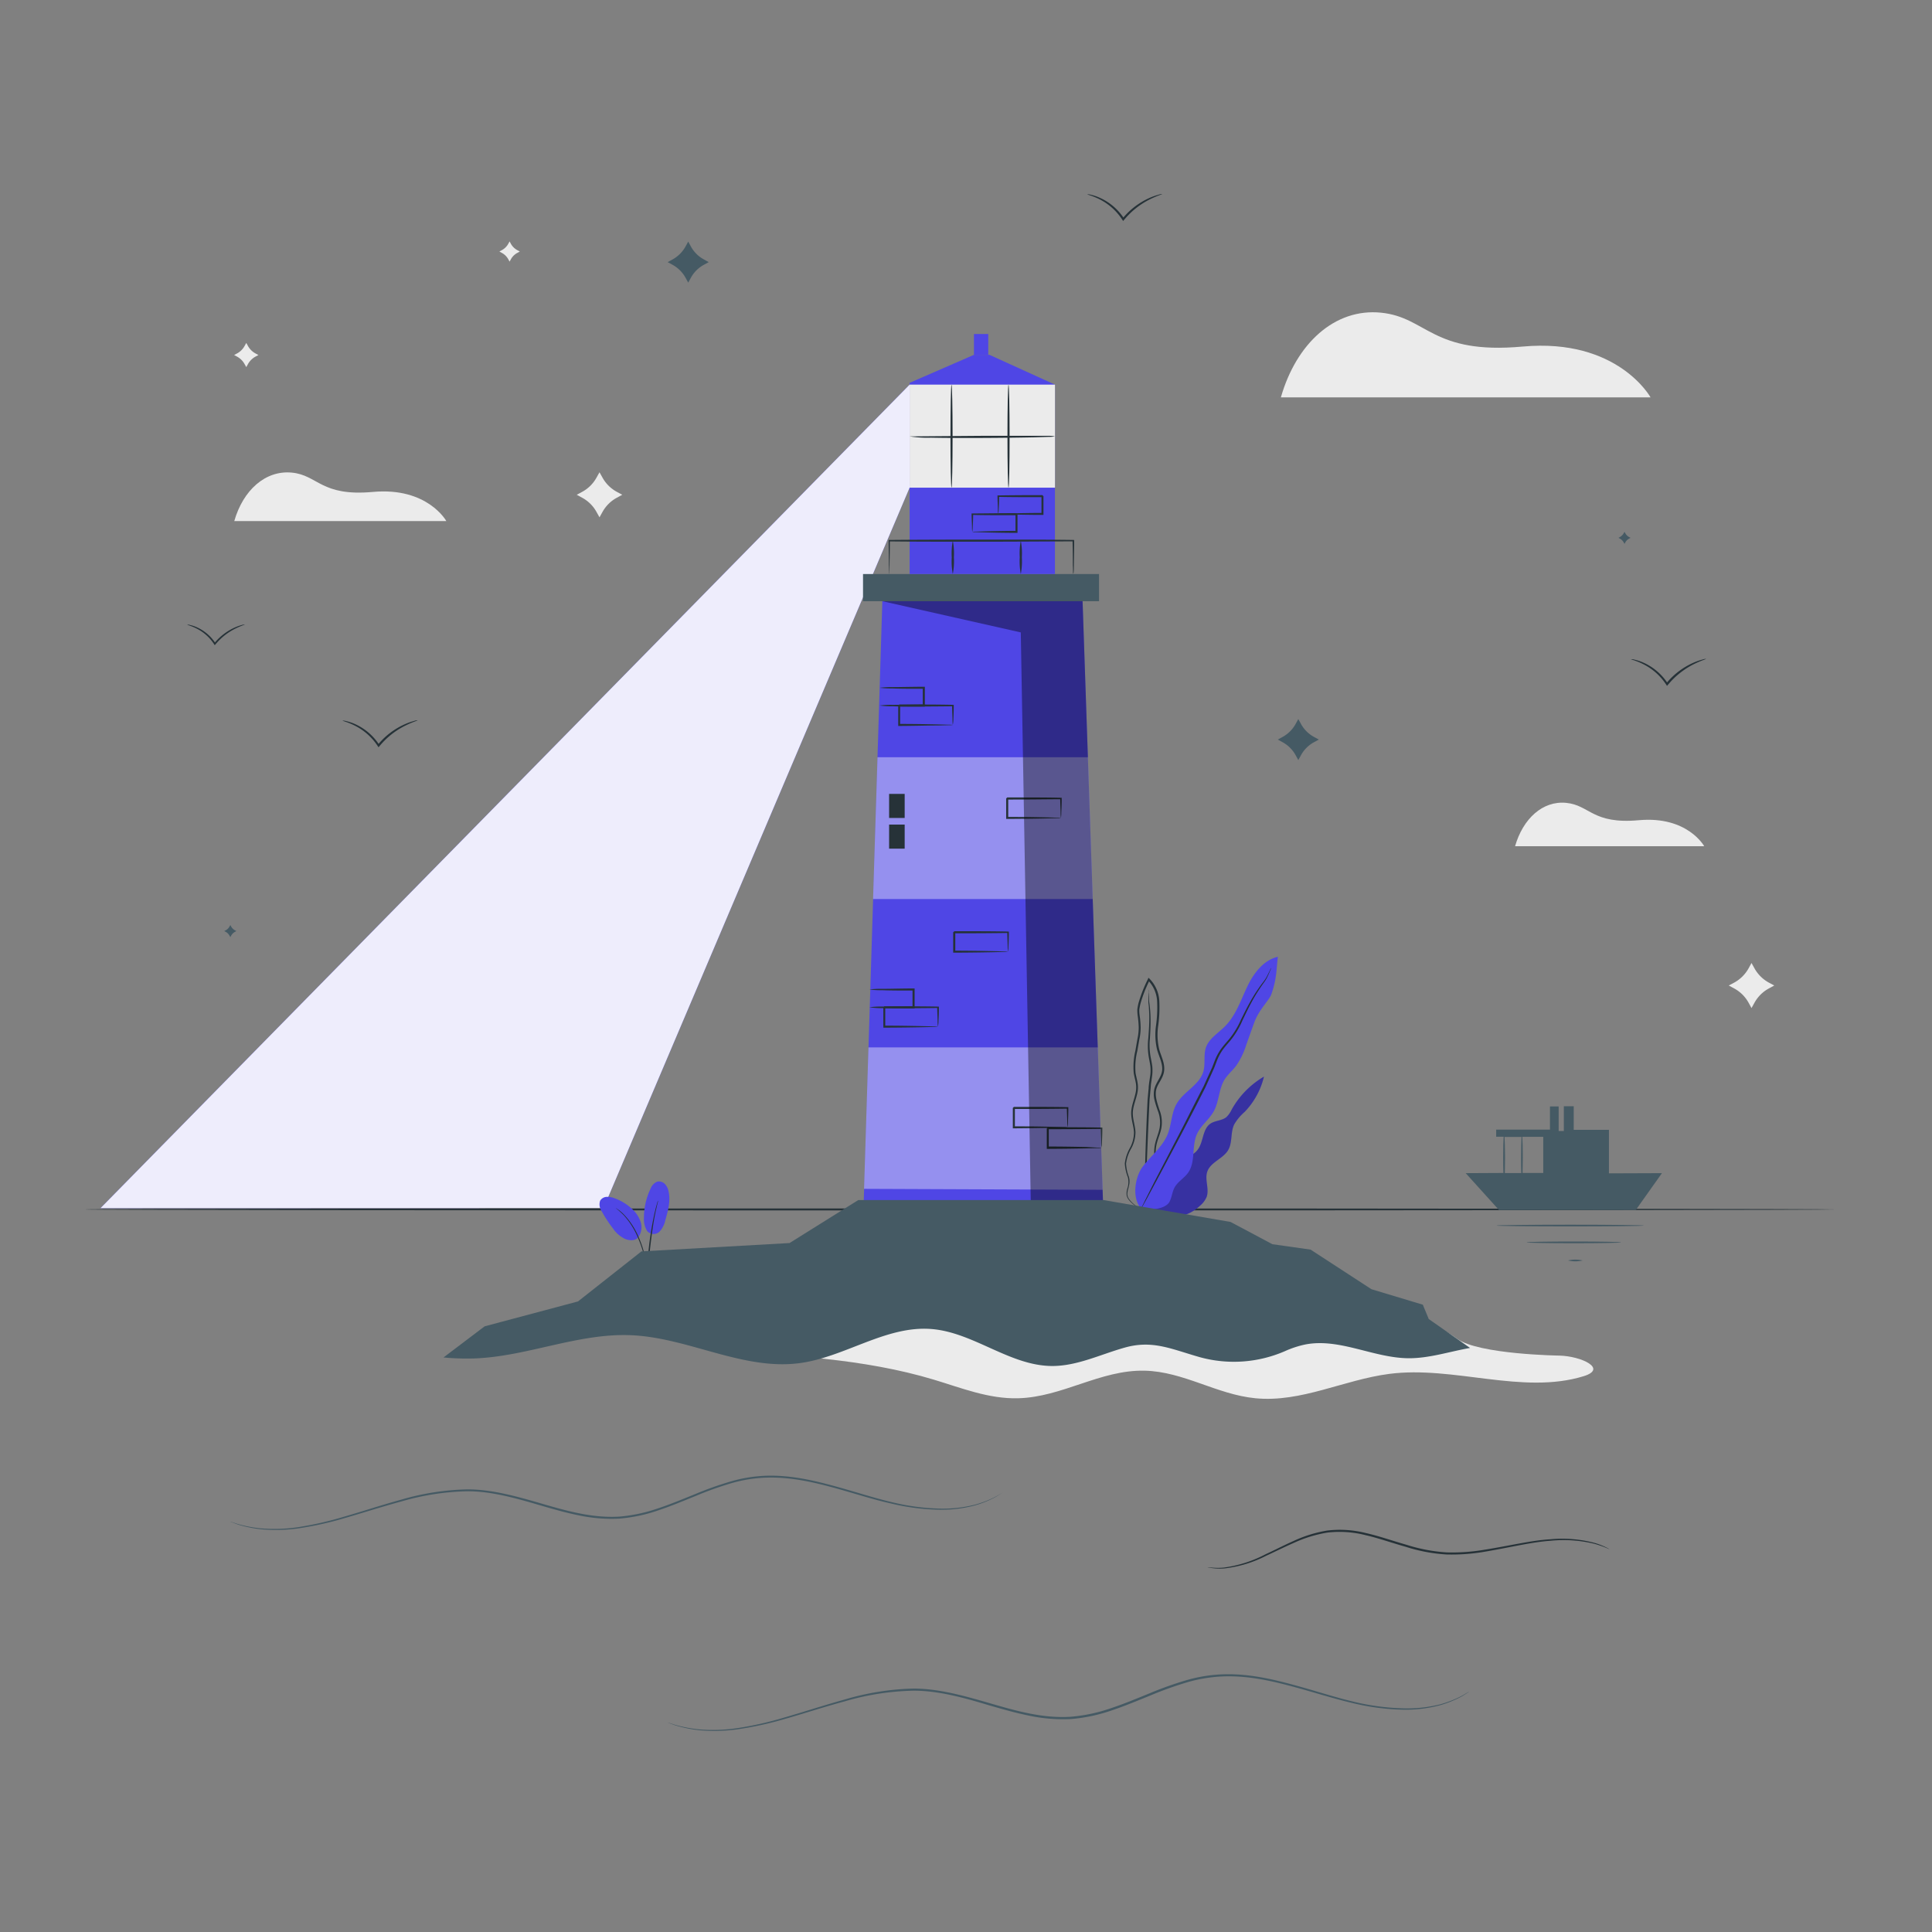 <svg xmlns="http://www.w3.org/2000/svg" viewBox="0 0 500 500"><rect x="0" y="0" width="500" height="500" fill="#808080" stroke="none"/><g id="freepik--background-complete--inject-229"><path d="M63.74,88.75l.4.73a4.93,4.93,0,0,0,2,2l.74.4-.74.4a5,5,0,0,0-2,2l-.4.73-.41-.73a4.9,4.9,0,0,0-2-2l-.74-.4.74-.4a4.84,4.84,0,0,0,2-2Z" style="fill:#ebebeb"></path><path d="M155.15,122.22l.77,1.38a9.3,9.3,0,0,0,3.72,3.69l1.4.76-1.4.76a9.3,9.3,0,0,0-3.72,3.69l-.77,1.38-.77-1.38a9.24,9.24,0,0,0-3.72-3.69l-1.4-.76,1.4-.76a9.24,9.24,0,0,0,3.72-3.69Z" style="fill:#ebebeb"></path><path d="M453.29,249.22l.77,1.39a9.43,9.43,0,0,0,3.72,3.69l1.4.75-1.4.76a9.3,9.3,0,0,0-3.72,3.69l-.77,1.39-.76-1.39a9.3,9.3,0,0,0-3.72-3.69l-1.41-.76,1.41-.75a9.43,9.43,0,0,0,3.72-3.69Z" style="fill:#ebebeb"></path><path d="M131.88,62.48l.34.62a4.17,4.17,0,0,0,1.68,1.65l.63.34-.63.35a4.17,4.17,0,0,0-1.68,1.65l-.34.62-.34-.62a4.17,4.17,0,0,0-1.68-1.65l-.62-.35.62-.34a4.17,4.17,0,0,0,1.68-1.65Z" style="fill:#ebebeb"></path><path d="M392.1,219h48.95s-4.33-7.88-16.93-6.73c-12,1.09-12.65-3.88-18.77-4.49S394.14,211.9,392.1,219Z" style="fill:#ebebeb"></path><path d="M331.49,102.84h95.67s-8.46-15.39-33.09-13.15c-23.52,2.14-24.71-7.57-36.67-8.77S335.48,88.89,331.49,102.84Z" style="fill:#ebebeb"></path><path d="M60.63,134.85h54.88s-4.86-8.83-19-7.54c-13.49,1.23-14.18-4.35-21-5S62.92,126.85,60.63,134.85Z" style="fill:#ebebeb"></path><path d="M441.54,170.51c0,.09-1.27.43-3.19,1.38a20.77,20.77,0,0,0-6.49,5.1l-.2.23-.24.29-.2-.31a15.22,15.22,0,0,0-6-5.34c-1.85-.93-3.14-1.17-3.11-1.26a2.34,2.34,0,0,1,.91.12,12.35,12.35,0,0,1,2.37.8,14.58,14.58,0,0,1,6.24,5.38l-.44,0,.2-.24a19,19,0,0,1,6.75-5.1,15.51,15.51,0,0,1,2.42-.86A3.18,3.18,0,0,1,441.54,170.51Z" style="fill:#263238"></path><path d="M63.36,161.62c0,.07-1,.33-2.45,1.06a15.71,15.71,0,0,0-5,3.91l-.15.17-.19.22-.15-.24a11.62,11.62,0,0,0-4.55-4.08c-1.42-.72-2.41-.9-2.39-1a1.78,1.78,0,0,1,.7.09,9.08,9.08,0,0,1,1.81.61,11.14,11.14,0,0,1,4.78,4.13l-.34,0,.16-.18a14.56,14.56,0,0,1,5.17-3.91,13.49,13.49,0,0,1,1.85-.66A2.35,2.35,0,0,1,63.36,161.62Z" style="fill:#263238"></path><path d="M108.08,186.41c0,.09-1.27.42-3.19,1.38a20.39,20.39,0,0,0-6.5,5.1l-.19.23-.24.28-.2-.31a15.25,15.25,0,0,0-6-5.33c-1.85-.93-3.14-1.17-3.11-1.27a2.89,2.89,0,0,1,.9.12,12.4,12.4,0,0,1,2.38.8,14.61,14.61,0,0,1,6.24,5.39l-.45,0,.21-.23a19,19,0,0,1,6.75-5.1,15.74,15.74,0,0,1,2.42-.87A2.6,2.6,0,0,1,108.08,186.41Z" style="fill:#263238"></path><path d="M300.78,50.2c0,.09-1.27.43-3.18,1.38a20.54,20.54,0,0,0-6.5,5.1l-.2.23-.24.29-.2-.32a15.23,15.23,0,0,0-5.94-5.33c-1.86-.93-3.15-1.17-3.12-1.27a2.94,2.94,0,0,1,.91.12,12.29,12.29,0,0,1,2.37.81,14.51,14.51,0,0,1,6.24,5.38l-.44,0,.2-.24a19,19,0,0,1,6.75-5.1,16.26,16.26,0,0,1,2.42-.86A2.8,2.8,0,0,1,300.78,50.2Z" style="fill:#263238"></path><path d="M420.42,137.63l.2.36a2.47,2.47,0,0,0,1,1l.36.2-.36.2a2.38,2.38,0,0,0-1,1l-.2.36-.2-.36a2.47,2.47,0,0,0-1-1l-.36-.2.36-.2a2.56,2.56,0,0,0,1-1Z" style="fill:#455a64"></path><path d="M59.61,239.4l.2.36a2.47,2.47,0,0,0,1,1l.36.2-.36.2a2.56,2.56,0,0,0-1,1l-.2.36-.2-.36a2.47,2.47,0,0,0-1-1l-.37-.2.37-.2a2.38,2.38,0,0,0,1-1Z" style="fill:#455a64"></path><path d="M336,186.09l.69,1.26a8.42,8.42,0,0,0,3.36,3.36l1.26.69-1.26.69a8.42,8.42,0,0,0-3.36,3.36l-.69,1.26-.69-1.26a8.49,8.49,0,0,0-3.36-3.36l-1.26-.69,1.26-.69a8.49,8.49,0,0,0,3.36-3.36Z" style="fill:#455a64"></path><path d="M178.11,62.52l.69,1.27a8.4,8.4,0,0,0,3.36,3.35l1.26.7-1.26.69a8.4,8.4,0,0,0-3.36,3.35l-.69,1.27-.69-1.27a8.52,8.52,0,0,0-3.36-3.35l-1.27-.69,1.27-.7a8.52,8.52,0,0,0,3.36-3.35Z" style="fill:#455a64"></path></g><g id="freepik--Sea--inject-229"><path d="M259.57,386.2s-.14.11-.44.3l-1.32.84a26.42,26.42,0,0,1-5.55,2.27,33.45,33.45,0,0,1-9.42,1.1,57.77,57.77,0,0,1-12.46-1.66c-4.54-1-9.4-2.62-14.67-4.05s-11-2.75-17.15-2.6a36.78,36.78,0,0,0-9.24,1.44,86.17,86.17,0,0,0-9.25,3.3c-3.1,1.25-6.25,2.58-9.54,3.68a40.89,40.89,0,0,1-10.32,2.2,40.47,40.47,0,0,1-10.52-.87c-3.4-.69-6.69-1.64-9.9-2.58-6.41-1.88-12.68-3.65-18.82-3.63a65.52,65.52,0,0,0-17.15,2.65c-5.28,1.43-10.12,3-14.61,4.29a86.18,86.18,0,0,1-12.27,2.7,41,41,0,0,1-9.49.18,31.81,31.81,0,0,1-5.87-1.21L60.11,394c-.33-.12-.5-.2-.5-.2s.18,0,.51.15l1.49.48a33.67,33.67,0,0,0,5.86,1.11,42.26,42.26,0,0,0,9.43-.27,88.2,88.2,0,0,0,12.21-2.77c4.47-1.28,9.31-2.9,14.59-4.35A65.66,65.66,0,0,1,121,385.45c6.23,0,12.56,1.76,19,3.63s13.17,3.84,20.25,3.42a41.06,41.06,0,0,0,10.18-2.18c3.27-1.09,6.41-2.41,9.51-3.66a87.74,87.74,0,0,1,9.31-3.3,37.34,37.34,0,0,1,9.37-1.45c6.22-.13,12,1.24,17.27,2.67s10.13,3.05,14.65,4.11a58.07,58.07,0,0,0,12.38,1.73,33.78,33.78,0,0,0,9.36-1,27.15,27.15,0,0,0,5.55-2.17l1.34-.79Z" style="fill:#455a64"></path><path d="M380.27,437.77l-.45.31-1.37.87a27.49,27.49,0,0,1-5.76,2.36,34.69,34.69,0,0,1-9.78,1.15A60.49,60.49,0,0,1,350,440.74c-4.72-1.09-9.76-2.72-15.24-4.2s-11.43-2.86-17.8-2.7a38.74,38.74,0,0,0-9.6,1.5,93.7,93.7,0,0,0-9.6,3.43c-3.22,1.3-6.48,2.68-9.9,3.83a43.12,43.12,0,0,1-10.71,2.29,42.19,42.19,0,0,1-10.92-.9c-3.54-.72-6.95-1.71-10.29-2.67-6.65-2-13.16-3.79-19.54-3.77a67.76,67.76,0,0,0-17.8,2.76c-5.48,1.48-10.51,3.14-15.16,4.46a89.61,89.61,0,0,1-12.75,2.8,43.12,43.12,0,0,1-9.85.2,34.47,34.47,0,0,1-6.1-1.26l-1.52-.55-.51-.21.53.16,1.54.49a36.34,36.34,0,0,0,6.08,1.16,43.21,43.21,0,0,0,9.79-.29,89.92,89.92,0,0,0,12.68-2.88c4.64-1.33,9.66-3,15.15-4.52A68.25,68.25,0,0,1,236.37,437c6.47,0,13,1.82,19.69,3.76s13.67,4,21,3.54a42.37,42.37,0,0,0,10.58-2.26c3.39-1.13,6.65-2.5,9.87-3.81a91.37,91.37,0,0,1,9.66-3.43,38.82,38.82,0,0,1,9.73-1.5c6.45-.15,12.46,1.28,17.93,2.76s10.52,3.16,15.21,4.27a60.9,60.9,0,0,0,12.85,1.78,35,35,0,0,0,9.72-1,29,29,0,0,0,5.77-2.26l1.39-.82C380.1,437.85,380.27,437.77,380.27,437.77Z" style="fill:#455a64"></path><path d="M416.57,400.94l-.26-.09-.75-.32a27.1,27.1,0,0,0-2.94-1,33.62,33.62,0,0,0-11.36-.78c-4.83.33-10.44,1.72-16.77,2.79a50.5,50.5,0,0,1-10.07.76,42.63,42.63,0,0,1-10.64-2c-3.56-1-7-2.23-10.36-3a27.23,27.23,0,0,0-9.89-.67,33.68,33.68,0,0,0-8.61,2.63c-2.6,1.14-5,2.34-7.18,3.34a31.5,31.5,0,0,1-11,3.32,15,15,0,0,1-3.13-.11l-.81-.12a1,1,0,0,1-.27-.06h.28l.81.06a17.23,17.23,0,0,0,3.1,0,32.37,32.37,0,0,0,10.83-3.46c2.2-1,4.56-2.24,7.17-3.4a33.3,33.3,0,0,1,8.73-2.72,27.5,27.5,0,0,1,10.07.65c3.42.77,6.85,2,10.39,3a43,43,0,0,0,10.52,2,50.46,50.46,0,0,0,10-.73c6.3-1,11.95-2.39,16.83-2.67a32.52,32.52,0,0,1,11.43.95A17.81,17.81,0,0,1,416.57,400.94Z" style="fill:#263238"></path><path d="M475.17,313c0,.15-101.46.26-226.6.26S21.94,313.17,21.94,313s101.44-.26,226.63-.26S475.17,312.88,475.17,313Z" style="fill:#263238"></path></g><g id="freepik--Lighthouse--inject-229"><polygon points="235.41 99.54 26.03 312.65 156.21 312.61 235.41 126.21 235.41 99.54" style="fill:#4F46E5"></polygon><polygon points="235.41 99.54 26.03 312.65 156.21 312.61 235.41 126.21 235.41 99.54" style="fill:#fff;opacity:0.9"></polygon><path d="M184.13,349.69c19.52.92,39.43,1.9,57.6,7.38,7.08,2.13,14.15,5,21.76,4.8,11.43-.29,21.28-7.39,32.71-7.14,10.14.22,18.67,6.17,28.73,7.14,11.87,1.14,22.82-4.78,34.62-6.31,16.65-2.16,34.47,5.47,50.29.6,6.3-1.94-.61-5.19-6.25-5.33,0,0-20.88-.28-26.52-4.37s-10-4.57-13.28-5.53-8.59,1.16-8.59,1.16l-65,.84L241.36,339l-43.56,2.48Z" style="fill:#ebebeb"></path><polygon points="228.35 155.59 223.35 316.8 285.63 316.05 280.17 155.59 228.35 155.59" style="fill:#4F46E5"></polygon><rect x="223.35" y="148.56" width="61.08" height="7.03" style="fill:#455a64"></rect><polygon points="235.41 148.56 235.41 99.08 252.06 91.83 256.07 91.83 273.02 99.54 273.02 148.56 235.41 148.56" style="fill:#4F46E5"></polygon><rect x="235.41" y="99.54" width="37.62" height="26.67" style="fill:#ebebeb"></rect><polyline points="252.06 91.83 252.06 86.44 255.76 86.44 255.76 91.83 252.68 91.83" style="fill:#4F46E5"></polyline><polygon points="281.55 195.98 227.1 195.98 225.95 232.67 282.79 232.67 281.55 195.98" style="fill:#fff;opacity:0.4"></polygon><path d="M277.75,148.56a3.86,3.86,0,0,1-.05-.59c0-.44,0-1-.05-1.71,0-1.55,0-3.69-.08-6.34l.18.19c-5.85,0-14.36.08-23.82.08s-18,0-23.83-.08l.19-.19c0,2.65-.06,4.79-.08,6.34,0,.7,0,1.27-.05,1.71a2.27,2.27,0,0,1-.06.59,3.86,3.86,0,0,1,0-.59c0-.44,0-1-.05-1.71,0-1.55-.05-3.69-.08-6.34v-.18h.18c5.86-.06,14.37-.09,23.83-.09s18,0,23.82.09h.19v.18c0,2.65-.06,4.79-.08,6.34,0,.7,0,1.27-.05,1.71A2.27,2.27,0,0,1,277.75,148.56Z" style="fill:#263238"></path><path d="M264.18,148.56a17.44,17.44,0,0,1-.27-4.32,17.5,17.5,0,0,1,.27-4.32,17.5,17.5,0,0,1,.27,4.32A17.44,17.44,0,0,1,264.18,148.56Z" style="fill:#263238"></path><path d="M246.58,148.56a17.44,17.44,0,0,1-.27-4.32,17.5,17.5,0,0,1,.27-4.32,17.2,17.2,0,0,1,.28,4.32A17.13,17.13,0,0,1,246.58,148.56Z" style="fill:#263238"></path><path d="M246.25,126.21c-.15,0-.27-6-.27-13.34s.12-13.33.27-13.33.28,6,.28,13.33S246.4,126.21,246.25,126.21Z" style="fill:#263238"></path><path d="M261,126.21c-.15,0-.27-6-.27-13.34s.12-13.33.27-13.33.28,6,.28,13.33S261.18,126.21,261,126.21Z" style="fill:#263238"></path><path d="M273,112.94a7.23,7.23,0,0,1-1.47.12l-4,.12c-3.41.07-8.11.14-13.3.16s-9.9,0-13.31-.07a30.18,30.18,0,0,1-5.5-.33l18.8-.15h13.3l4,0A7.48,7.48,0,0,1,273,112.94Z" style="fill:#263238"></path><polygon points="224.76 271.07 284.1 271.07 285.35 307.92 223.62 307.67 224.76 271.07" style="fill:#fff;opacity:0.4"></polygon><path d="M227.66,182.59a21.22,21.22,0,0,1,3.27-.18c2,0,4.91-.08,8.15-.09l-.27.27V178l.27.26c-3.24,0-6.1,0-8.15-.09a24.16,24.16,0,0,1-3.27-.17,21.22,21.22,0,0,1,3.27-.18c2,0,4.91-.08,8.15-.09h.27v5.14h-.27c-3.24,0-6.1,0-8.15-.09A21.22,21.22,0,0,1,227.66,182.59Z" style="fill:#263238"></path><path d="M258.34,133a6.47,6.47,0,0,1-.09-1.17c0-.79-.08-2-.1-3.42v-.19h.2c2.89-.05,6.94-.08,11.42-.08l.28.28h0v1.18c0,.39,0,.78,0,1.17,0,.77,0,1.51,0,2.23v.26h-.26c-3.37,0-6.26-.07-8.28-.12l-2.35-.07a3.84,3.84,0,0,1-.79-.07,6.87,6.87,0,0,1,.91-.07l2.4-.07c2-.05,4.86-.11,8.11-.12l-.26.26c0-.72,0-1.46,0-2.23V128.4h0c-.06-.06.52.51.27.27-4.48,0-8.53,0-11.42-.08l.19-.19c0,1.37-.07,2.5-.1,3.3S258.36,133,258.34,133Z" style="fill:#263238"></path><path d="M251.63,137.66a7.25,7.25,0,0,1-.08-1.17c0-.78-.08-2-.11-3.42v-.19h.19c2.9,0,6.95-.08,11.43-.08l.27.27h0v2.34c0,.77,0,1.52,0,2.23v.27h-.26c-3.37,0-6.27-.08-8.29-.13l-2.34-.07a2.69,2.69,0,0,1-.8-.07,6.52,6.52,0,0,1,.92-.06l2.4-.07c2-.05,4.85-.11,8.11-.13l-.26.26c0-.71,0-1.46,0-2.23v-2.34h0l.27.27c-4.48,0-8.53,0-11.43-.08l.2-.19c0,1.38-.07,2.51-.11,3.31A8,8,0,0,1,251.63,137.66Z" style="fill:#263238"></path><path d="M225,260.68a21.44,21.44,0,0,1,3.28-.18c2.05-.05,4.9-.08,8.15-.09l-.27.27c0-.74,0-1.51,0-2.3s0-1.56,0-2.3l.27.27c-3.25,0-6.1,0-8.15-.09a21.44,21.44,0,0,1-3.28-.18,22.48,22.48,0,0,1,3.28-.17c2.05,0,4.9-.09,8.15-.1h.27V261h-.27c-3.25,0-6.1-.05-8.15-.09A21.44,21.44,0,0,1,225,260.68Z" style="fill:#263238"></path><path d="M246.58,187.63a13.16,13.16,0,0,1-.08-1.39c0-.88-.08-2.12-.1-3.65l.18.19c-3.41.05-8.38.08-13.9.08l.27-.27h0v2.57c0,.84,0,1.66,0,2.45l-.26-.26c4,0,7.39.07,9.87.12l2.93.08a8.8,8.8,0,0,1,1.1.06,4.75,4.75,0,0,1-1,.07l-2.87.07c-2.46,0-6,.11-10,.13h-.26v-5.29h0c-.05.06.52-.52.28-.27,5.52,0,10.49,0,13.9.09h.19v.18c0,1.62-.07,2.9-.1,3.76A7.66,7.66,0,0,1,246.58,187.63Z" style="fill:#263238"></path><path d="M260.86,246.31a13.52,13.52,0,0,1-.08-1.4c0-.87-.08-2.11-.1-3.64l.18.18c-3.42.06-8.39.09-13.9.09l.27-.27h0v2.56c0,.85,0,1.67,0,2.46l-.27-.26c4,0,7.4.07,9.88.12l2.93.07a9.86,9.86,0,0,1,1.1.07,6.13,6.13,0,0,1-1,.07l-2.87.07c-2.46.05-6,.11-10.06.12h-.26v-.26c0-.79,0-1.61,0-2.46v-2.56h0L247,241c5.51,0,10.48,0,13.9.09h.19v.18c0,1.61-.07,2.89-.11,3.75A7.44,7.44,0,0,1,260.86,246.31Z" style="fill:#263238"></path><path d="M242.73,265.72a13.52,13.52,0,0,1-.08-1.4c0-.87-.08-2.11-.1-3.64l.18.18c-3.41.06-8.38.09-13.9.09l.27-.27h0v2.56c0,.85,0,1.67,0,2.46l-.26-.26c4,0,7.39.07,9.87.12l2.93.07a9.86,9.86,0,0,1,1.1.07,6,6,0,0,1-1,.07l-2.87.07c-2.46.05-6,.11-10,.12h-.26V260.7h0c-.06.06.52-.52.28-.27,5.52,0,10.49,0,13.9.08h.19v.18c0,1.61-.07,2.9-.1,3.75A7.89,7.89,0,0,1,242.73,265.72Z" style="fill:#263238"></path><path d="M276.29,291.77a11.47,11.47,0,0,1-.09-1.4c0-.87-.07-2.11-.1-3.64l.19.18c-3.42.06-8.39.09-13.91.09l.27-.27h0v2.57c0,.84,0,1.66,0,2.45l-.26-.26c4,0,7.4.07,9.88.12l2.92.07a9.94,9.94,0,0,1,1.11.07,6.38,6.38,0,0,1-1,.07l-2.86.07c-2.47,0-6,.11-10.06.12h-.26v-.26c0-.79,0-1.61,0-2.45v-2.57h0l.27-.27c5.52,0,10.49,0,13.91.08h.18v.18c0,1.61-.07,2.9-.1,3.76A8.8,8.8,0,0,1,276.29,291.77Z" style="fill:#263238"></path><path d="M285.05,297a13.16,13.16,0,0,1-.08-1.39c0-.88-.08-2.12-.1-3.65l.18.19c-3.42.05-8.39.09-13.9.09-.25.24.33-.34.27-.28h0v2.57c0,.84,0,1.66,0,2.45l-.26-.26c4,0,7.39.07,9.87.12L284,297a8.8,8.8,0,0,1,1.1.06,4.05,4.05,0,0,1-1,.07l-2.87.07c-2.46.06-6,.11-10.05.13h-.27V297c0-.79,0-1.61,0-2.45V292h0l.28-.27c5.51,0,10.48,0,13.9.09h.19V292c0,1.62-.07,2.9-.1,3.76A7.66,7.66,0,0,1,285.05,297Z" style="fill:#263238"></path><path d="M274.57,211.69a11.4,11.4,0,0,1-.09-1.39c0-.88-.08-2.12-.1-3.65l.18.19c-3.41,0-8.38.09-13.9.09l.27-.28h0v2.57c0,.84,0,1.66,0,2.45l-.26-.26c4,0,7.4.07,9.87.12l2.93.08a9.29,9.29,0,0,1,1.11.06,4.2,4.2,0,0,1-1,.07l-2.86.07c-2.47.06-6,.11-10.06.13h-.26v-.27c0-.79,0-1.61,0-2.45v-2.57h0c-.06.06.51-.52.27-.27,5.52,0,10.49,0,13.9.09h.19v.18c0,1.62-.07,2.9-.1,3.76A8.8,8.8,0,0,1,274.57,211.69Z" style="fill:#263238"></path><polygon points="228.35 155.59 264.18 163.67 266.85 316.05 285.63 316.05 280.17 155.59 228.35 155.59" style="opacity:0.4"></polygon><path d="M203,337.28c0,.16-12,.28-26.75.28s-26.76-.12-26.76-.28,12-.27,26.76-.27S203,337.13,203,337.28Z" style="fill:#263238"></path><path d="M313.67,315.93a9.74,9.74,0,0,1-1.71.37l-4.69.8c-4,.64-9.45,1.5-15.51,2.42l-2.36.35.16-.08-6.42,6.85-.05.06H283l-7.5,1.07-2.09.26a2.66,2.66,0,0,1-.75,0,3.61,3.61,0,0,1,.72-.18l2.08-.39,7.47-1.25-.13.07,6.35-6.91.06-.07h.1l2.36-.36c6.06-.92,11.55-1.72,15.53-2.27l4.72-.62A11.68,11.68,0,0,1,313.67,315.93Z" style="fill:#263238"></path><path d="M170.7,324.82a7.46,7.46,0,0,1,4.64-.57,3.81,3.81,0,0,1,2.29,1,1.65,1.65,0,0,1,0,2.29,2.17,2.17,0,0,1-1.44.36c-1.23,0-2.59-.23-3.57.51-.56.42-.93,1.12-1.6,1.33a1.59,1.59,0,0,1-1.74-.77,2.71,2.71,0,0,1-.2-2A3.06,3.06,0,0,1,170.7,324.82Z" style="fill:#4F46E5"></path><path d="M167.46,318.57a2.22,2.22,0,0,0,3.32.08,6.32,6.32,0,0,0,1.41-2.89c.68-2.37,1.37-4.87.86-7.29a4,4,0,0,0-.93-2,2.13,2.13,0,0,0-2-.67,3.14,3.14,0,0,0-1.76,1.84,17.52,17.52,0,0,0-1.71,7.46,6,6,0,0,0,.81,3.45" style="fill:#4F46E5"></path><path d="M165.09,320.34a4.47,4.47,0,0,0,.7-4.13,8,8,0,0,0-2.44-3.54,13.23,13.23,0,0,0-4.38-2.59,4.78,4.78,0,0,0-2-.33,2.09,2.09,0,0,0-1.66,1,3.11,3.11,0,0,0,.46,2.81,33.76,33.76,0,0,0,2.88,4.38,7.78,7.78,0,0,0,3.16,2.71c1.32.51,2.68.45,3.38-.46" style="fill:#4F46E5"></path><path d="M167.4,337.17a2,2,0,0,0,.08-.56l.15-1.53a21.51,21.51,0,0,1,.35-2.24,16.48,16.48,0,0,1,.81-2.65,9.8,9.8,0,0,1,1.35-2.39,5.21,5.21,0,0,1,1.71-1.42,4.86,4.86,0,0,1,1.44-.45,2.66,2.66,0,0,0,.56-.08,2.28,2.28,0,0,0-.57,0,4.36,4.36,0,0,0-1.5.39,5.07,5.07,0,0,0-1.8,1.43,9.23,9.23,0,0,0-1.4,2.45,15.63,15.63,0,0,0-.81,2.69,18.77,18.77,0,0,0-.3,2.27c-.05.65-.07,1.17-.08,1.54A3,3,0,0,0,167.4,337.17Z" style="fill:#263238"></path><path d="M167.51,336a1,1,0,0,0,0-.26V335c0-.64,0-1.58,0-2.73.05-2.3.25-4.79.63-8.28.37-3.29.86-7.12,1.37-9.61.11-.57.22-1.08.33-1.52s.18-.84.26-1.15.13-.53.18-.72a1.19,1.19,0,0,0,0-.26,1.12,1.12,0,0,0-.09.25c-.06.18-.13.42-.21.71s-.2.69-.31,1.14-.24.95-.36,1.51a82.6,82.6,0,0,0-1.43,8.92c-.39,3.5-.56,6.7-.58,9,0,1.15,0,2.09,0,2.73,0,.31,0,.55,0,.75A.9.9,0,0,0,167.51,336Z" style="fill:#263238"></path><path d="M167.53,329.84a6.62,6.62,0,0,0,0-.78c0-.5-.1-1.22-.24-2.1a29.91,29.91,0,0,0-.68-3.07,25.68,25.68,0,0,0-1.28-3.62,19.19,19.19,0,0,0-3.77-5.86,9.33,9.33,0,0,0-.88-.83c-.14-.11-.26-.23-.38-.32l-.35-.23a3.52,3.52,0,0,0-.65-.42,21.56,21.56,0,0,1,2.14,1.91,20.07,20.07,0,0,1,3.67,5.84,28.82,28.82,0,0,1,1.29,3.59,30.35,30.35,0,0,1,.73,3c.16.87.25,1.59.31,2.08A4.46,4.46,0,0,0,167.53,329.84Z" style="fill:#263238"></path><rect x="230.1" y="205.46" width="4.03" height="6.23" style="fill:#263238"></rect><rect x="230.1" y="213.4" width="4.03" height="6.23" style="fill:#263238"></rect><path d="M303.15,303.7c.05-1.58,1.44-2.78,2.83-3.53s3-1.33,3.94-2.57c1.58-2,1.22-5.34,3.33-6.79,1.24-.85,3-.75,4.15-1.71a6.39,6.39,0,0,0,1.35-1.93,22.69,22.69,0,0,1,8.36-8.54,19.64,19.64,0,0,1-5,9.13,13,13,0,0,0-2.7,3.24c-1,2.07-.41,4.66-1.56,6.64-1.33,2.26-4.54,3.09-5.4,5.56-.73,2.09.57,4.5-.18,6.58a6.13,6.13,0,0,1-1.68,2.24c-2.44,2.25-5.4,3.42-9,2.3l-4.52-1.15Z" style="fill:#4F46E5"></path><g style="opacity:0.3"><path d="M303.15,303.7c.05-1.58,1.44-2.78,2.83-3.53s3-1.33,3.94-2.57c1.58-2,1.22-5.34,3.33-6.79,1.24-.85,3-.75,4.15-1.71a6.39,6.39,0,0,0,1.35-1.93,22.69,22.69,0,0,1,8.36-8.54,19.64,19.64,0,0,1-5,9.13,13,13,0,0,0-2.7,3.24c-1,2.07-.41,4.66-1.56,6.64-1.33,2.26-4.54,3.09-5.4,5.56-.73,2.09.57,4.5-.18,6.58a6.13,6.13,0,0,1-1.68,2.24c-2.44,2.25-5.4,3.42-9,2.3l-4.52-1.15Z"></path></g><path d="M296.13,313a3.51,3.51,0,0,1-1.23-.36,7.19,7.19,0,0,1-2.89-2.3,2.53,2.53,0,0,1-.46-1.22,5,5,0,0,1,.17-1.42,5.28,5.28,0,0,0,.18-3,11.63,11.63,0,0,1-.8-3.58,10.65,10.65,0,0,1,1.26-3.92,8.51,8.51,0,0,0,1.11-4.19c-.07-1.52-.69-3.07-.72-4.82s.71-3.42,1.09-5.13a6.75,6.75,0,0,0,.14-2.61c-.13-.89-.42-1.78-.57-2.74a18.07,18.07,0,0,1,.44-5.85c.17-1,.34-2,.51-2.95a14.43,14.43,0,0,0,.34-3,27.3,27.3,0,0,0-.27-3.07,10.63,10.63,0,0,1-.09-1.62,15.64,15.64,0,0,1,.3-1.6,35.25,35.25,0,0,1,2.35-6.05l.08-.17.15-.36.28.26a8.9,8.9,0,0,1,2.54,6,34.31,34.31,0,0,1-.32,6.29,16.36,16.36,0,0,0,.26,5.9c.49,1.84,1.55,3.65,1.29,5.69s-1.83,3.38-2.09,5.08.38,3.36.87,4.94a8.72,8.72,0,0,1,.49,4.87c-.34,1.56-1,2.93-1.26,4.3a10.18,10.18,0,0,0,0,4c.21,1.25.52,2.42.74,3.54a9.68,9.68,0,0,1,.24,3.17,9.22,9.22,0,0,1-.73,2.58,6.75,6.75,0,0,1-2.26,2.89,3.13,3.13,0,0,1-1.17.53,8.69,8.69,0,0,0,1.11-.62,6.79,6.79,0,0,0,2.12-2.88A9.17,9.17,0,0,0,300,307a9.05,9.05,0,0,0-.28-3.08c-.23-1.1-.55-2.27-.78-3.54a10.48,10.48,0,0,1-.06-4.11c.28-1.43.91-2.81,1.22-4.3a8.39,8.39,0,0,0-.51-4.65c-.26-.79-.55-1.6-.76-2.46a6.31,6.31,0,0,1-.15-2.71c.32-1.89,1.84-3.27,2.07-5.05s-.77-3.57-1.31-5.49a17,17,0,0,1-.28-6.09,33.78,33.78,0,0,0,.31-6.2,8.39,8.39,0,0,0-2.37-5.62l.44-.1-.07.18a34.11,34.11,0,0,0-2.33,6,14.8,14.8,0,0,0-.29,1.51,8.79,8.79,0,0,0,.09,1.52,25.08,25.08,0,0,1,.26,3.13,14.18,14.18,0,0,1-.35,3.08c-.17,1-.34,2-.51,2.95a17.64,17.64,0,0,0-.46,5.68c.14.91.42,1.81.55,2.74a7.29,7.29,0,0,1-.15,2.8c-.42,1.77-1.13,3.38-1.11,5s.62,3.19.69,4.8a8.87,8.87,0,0,1-1.18,4.37,10.47,10.47,0,0,0-1.26,3.78,11.21,11.21,0,0,0,.75,3.48,4.42,4.42,0,0,1,.11,1.69,12.28,12.28,0,0,1-.34,1.5,5,5,0,0,0-.19,1.33,2.56,2.56,0,0,0,.41,1.13,7.35,7.35,0,0,0,2.75,2.31A7.87,7.87,0,0,0,296.13,313Z" style="fill:#263238"></path><path d="M297.38,256.17c.05,0,0,.8,0,2.23,0,.36,0,.75.07,1.18s.12.91.17,1.43a33.27,33.27,0,0,1,.15,3.49c0,1.29-.08,2.71-.17,4.22a17.07,17.07,0,0,0,.17,4.76c.15.83.35,1.69.45,2.6a11.35,11.35,0,0,1-.11,2.79c-.06.46-.13.92-.2,1.39s-.09.94-.13,1.41c-.09.95-.18,1.91-.27,2.89-.39,7.85-.65,15-.87,20.13-.12,2.51-.22,4.58-.29,6.1-.05.67-.08,1.21-.11,1.65a2.1,2.1,0,0,1-.08.58,2.17,2.17,0,0,1,0-.58v-1.66c0-1.52.07-3.59.12-6.11.12-5.15.32-12.28.72-20.15q.13-1.47.27-2.91c0-.48.09-1,.13-1.43l.21-1.39a10.35,10.35,0,0,0,.12-2.65c-.09-.87-.28-1.72-.43-2.56a17.23,17.23,0,0,1-.12-4.89c.11-1.51.21-2.91.24-4.2s0-2.44-.08-3.46c0-.51-.08-1-.12-1.42s0-.85,0-1.21a14.73,14.73,0,0,1,.15-1.66A1.77,1.77,0,0,1,297.38,256.17Z" style="fill:#263238"></path><path d="M295.34,312.8c-2.42-2.59-1.72-8.11.43-10.92s5.12-5.1,6.44-8.39c1-2.53.94-5.45,2.29-7.81,1.82-3.2,5.95-4.88,6.94-8.42.55-2,0-4.18.64-6.13.81-2.39,3.24-3.77,5-5.57,2.72-2.76,4-6.59,5.64-10.08s4.22-7,8-7.87c-.43,3.26-.24,5.63-1.72,9.77-.54,1.49-3.14,3.87-4.35,7.12-.72,1.95-1.4,3.91-2.1,5.86a20.31,20.31,0,0,1-2.61,5.43c-.93,1.23-2.15,2.24-3,3.56-1.53,2.47-1.41,5.67-2.8,8.22-1.18,2.16-3.36,3.68-4.37,5.93-1.42,3.16-.29,7.2-2.29,10-1,1.4-2.64,2.28-3.48,3.78-.64,1.16-.72,2.57-1.34,3.75-1,1.9-5.31,2.35-7.33,1.62" style="fill:#4F46E5"></path><path d="M329,250.47a3.83,3.83,0,0,1-.26.67c-.19.44-.45,1.08-.85,1.89s-1.13,1.67-1.81,2.73a42.19,42.19,0,0,0-2.22,3.69c-.77,1.41-1.53,3-2.34,4.69a21.62,21.62,0,0,1-3.13,5.18c-.69.82-1.42,1.62-2.05,2.51a13.54,13.54,0,0,0-1.52,3l-.63,1.62-.73,1.63-1.5,3.31c-2.2,4.37-4.35,8.51-6.32,12.28l-5.29,9.94-3.6,6.69-1,1.8a4.82,4.82,0,0,1-.38.61,3.37,3.37,0,0,1,.28-.66c.24-.47.54-1.09.92-1.85.84-1.66,2-4,3.45-6.77s3.24-6.25,5.19-10,4-7.92,6.27-12.28l1.49-3.29.73-1.6.63-1.63a13.91,13.91,0,0,1,1.6-3.06c.66-.92,1.4-1.73,2.08-2.53a21.53,21.53,0,0,0,3.11-5.06c.83-1.69,1.61-3.27,2.41-4.67a40.73,40.73,0,0,1,2.3-3.68c.72-1.06,1.46-1.88,1.89-2.66s.69-1.37.93-1.83A3.38,3.38,0,0,1,329,250.47Z" style="fill:#263238"></path><path d="M310.49,351.23a33.16,33.16,0,0,0,22.14-1.59,25.66,25.66,0,0,1,5.13-1.68c8.86-1.75,17.65,3.46,26.69,3.55,5.42.05,10.66-1.73,16-2.66-4.79-3.37-10.69-7.48-10.69-7.48l-1.54-3.72-13.29-4-15.75-10.25L329.29,322l-10.82-5.76-32.84-5.66H222.11l-17.78,11.12L166,323.86l-16.42,12.95-24.15,6.44-10.65,8.06a64.42,64.42,0,0,0,8.1.25c13.71-.53,26.91-6.65,40.62-6,14.79.68,28.89,9.2,43.56,7.2,11.68-1.59,22.24-9.75,34-8.81,10.94.87,20.29,9.55,31.26,9.57,6.47,0,12.49-3,18.72-4.75C298.25,346.72,303.08,349.12,310.49,351.23Z" style="fill:#455a64"></path></g><g id="freepik--Ship--inject-229"><path d="M425.46,317.17c0,.12-8.55.22-19.1.22s-19.1-.1-19.1-.22,8.55-.22,19.1-.22S425.46,317.05,425.46,317.17Z" style="fill:#455a64"></path><path d="M419.55,321.52c0,.13-5.48.23-12.24.23s-12.24-.1-12.24-.23,5.48-.22,12.24-.22S419.55,321.4,419.55,321.52Z" style="fill:#455a64"></path><path d="M409.58,326.21a8.23,8.23,0,0,1-3.78,0,8.23,8.23,0,0,1,3.78,0Z" style="fill:#455a64"></path><path d="M416.39,303.66V292.4h-9.11v-6.11h-2.56v6.41h-1.34v-6.35h-2.25v6H387.21v1.84h1.93c-.07,1-.12,3-.12,5.27,0,1.59,0,3,.06,4.1l-9.76.05,8.6,9.52h35.43l6.76-9.52Zm-27-9.42h4.38c-.07,1-.12,3-.12,5.27,0,1.58,0,3,.06,4.07l-4.26,0c0-1.08.06-2.51.06-4.1C389.49,297.23,389.44,295.25,389.37,294.24Zm10,9.32-5.35,0c0-1.07.06-2.49.06-4.07,0-2.28-.05-4.26-.13-5.27h5.42Z" style="fill:#455a64"></path></g></svg>